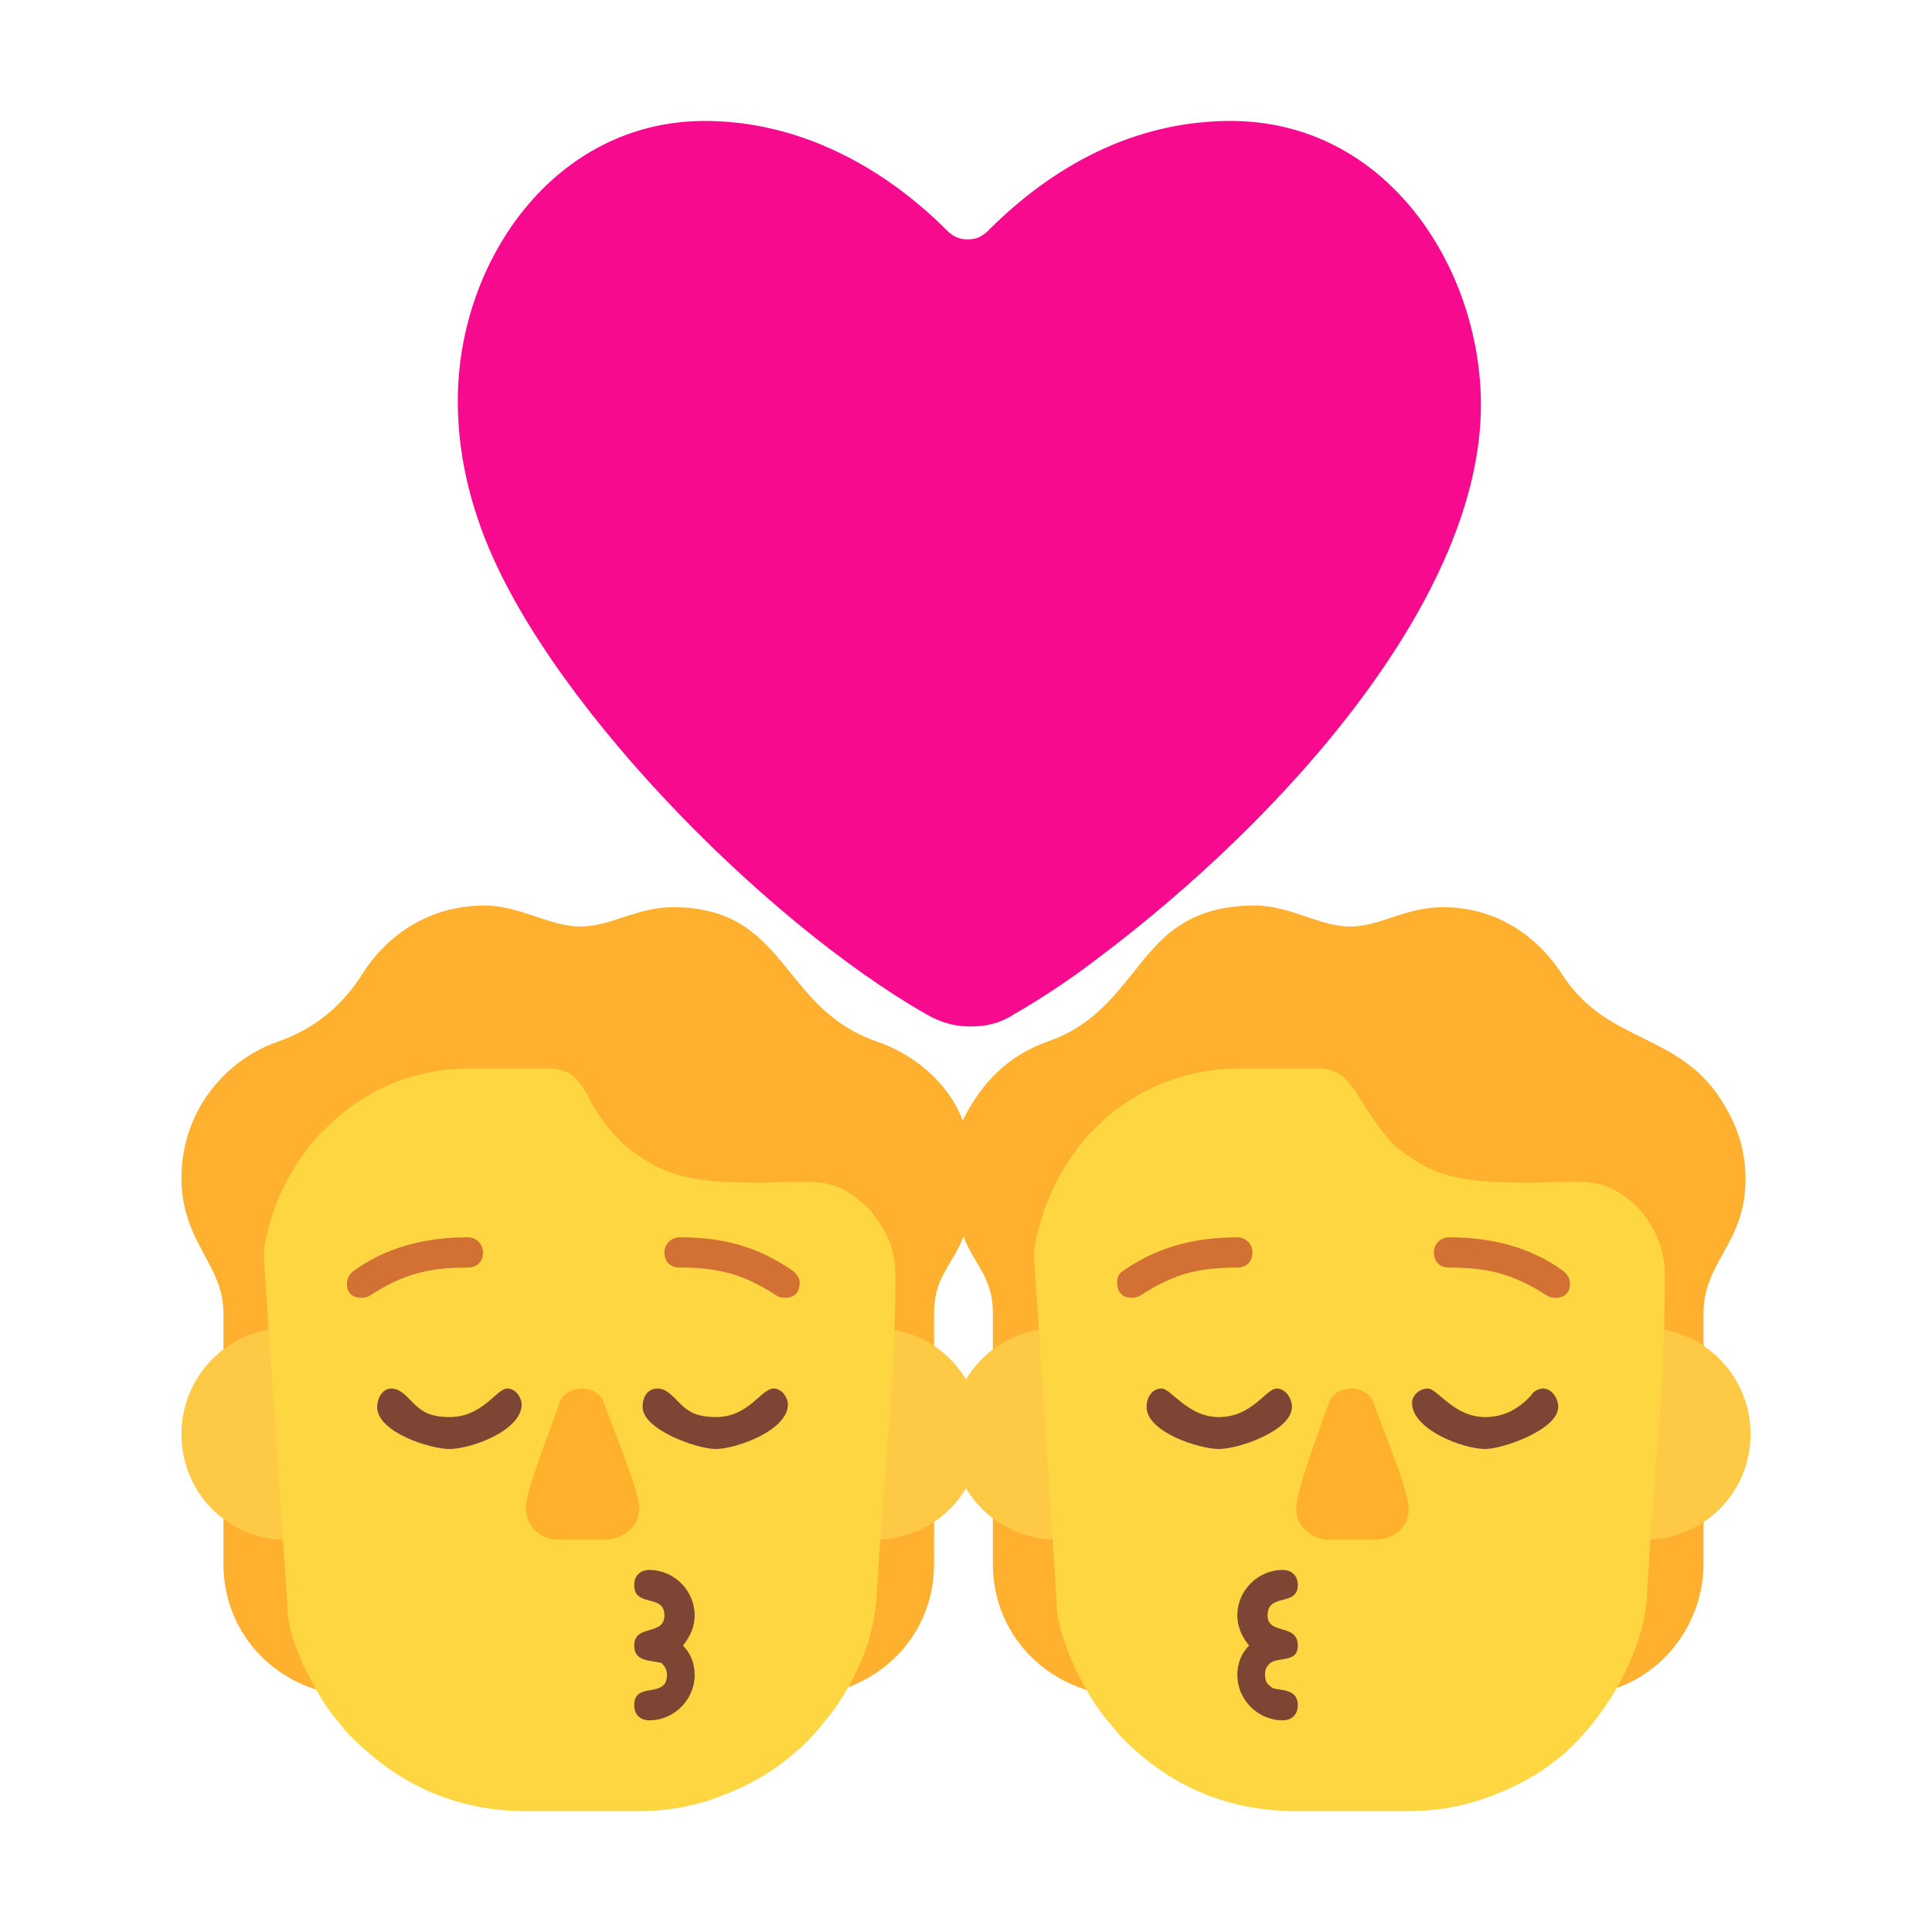 <svg version="1.1" xmlns="http://www.w3.org/2000/svg" viewBox="0 0 2300 2300"><g transform="scale(1,-1) translate(-256, -1869)">
		<path d="M2041-188l138 47c65 22 105 85 105 148l0 299c0 61 50 83 50 159 0 31-8 60-25 88-51 88-137 71-192 154-31 49-81 82-143 82-46 0-74-23-111-23-36 0-71 25-113 25-47 0-77-13-101-32-46-37-69-104-146-130-47-17-78-48-101-94-17 46-60 80-102 94-116 40-106 160-243 160-43 0-74-23-110-23-37 0-72 25-114 25-64 0-115-33-146-82-24-38-57-65-100-80-66-23-115-86-115-162 0-77 50-103 50-161l0-299c0-67 41-125 106-148l135-47 0 534c28 25 45 64 50 102 54 0 93 8 131 41 40-33 77-41 131-41 5-41 22-71 49-102l0-534 138 47c65 23 106 81 106 148l0 299c0 43 22 57 35 91 13-34 35-48 35-91l0-299c0-67 41-125 106-148l136-47 0 534c27 26 44 66 49 102 54 0 93 8 131 41 40-33 77-41 131-41 5-40 22-74 50-102l0-534 z" fill="#FFB02F"/>
		<path d="M2215 36c68 0 125 55 125 126 0 70-57 126-125 126-69 0-126-56-126-126 0-69 56-126 126-126 z M1514 36c69 0 126 56 126 126 0 69-56 126-126 126-44 0-85-23-108-61-23 38-64 61-108 61-69 0-126-56-126-126 0-69 56-126 126-126 44 0 85 23 108 61 23-38 64-61 108-61 z M597 36c69 0 126 56 126 126 0 69-56 126-126 126-70 0-125-58-125-126 0-69 54-126 125-126 z" fill="#FECA46"/>
		<path d="M1934-287c34 0 67 6 100 19 32 12 61 29 87 52 11 10 22 22 33 36 11 14 21 29 30 45 8 15 15 31 21 48 6 16 9 32 11 47 4 65 8 130 14 196 5 66 8 131 8 196 0 14-3 28-8 41-5 13-12 24-21 35-9 10-20 18-32 25-12 6-26 9-40 9-18 0-35 0-52-1l-16 0-36 1c-17 1-34 3-50 7-16 4-32 11-46 21-13 8-24 17-32 28-8 10-15 20-21 29l-16 25c-5 7-10 13-14 16-8 6-18 9-28 9l-93 0c-32 0-64-6-94-18-31-13-58-31-80-54-10-9-19-21-28-34-9-13-17-27-23-41-7-15-12-30-16-45-3-11-5-22-5-32l27-413c0-15 4-31 10-48 6-17 13-33 22-48 8-16 18-31 29-44 11-14 22-26 34-36 26-23 55-41 87-53 32-12 66-18 101-18l137 0 z M1018-287c34 0 67 6 99 19 32 12 61 29 87 52 12 10 23 22 34 36 11 13 21 28 30 44 8 15 15 31 21 48 5 16 8 32 10 48 4 63 8 129 14 197 6 67 9 132 9 195 0 14-3 28-8 41-6 13-13 24-22 35-9 10-20 18-32 25-12 6-26 9-40 9-18 0-35 0-52-1l-15 0-36 1c-17 1-33 3-49 7-16 4-32 11-47 21-16 10-28 21-38 33-10 12-20 26-28 43-5 9-11 17-18 23-8 5-17 8-27 8l-94 0c-33 0-64-6-94-18-30-13-56-31-79-54-10-9-19-20-28-33-9-13-17-27-24-42-7-15-12-30-16-45-3-11-5-22-5-32l28-413c0-16 3-32 9-48 6-17 13-33 22-48 8-16 18-31 29-44 11-14 23-26 35-36 26-23 55-41 87-53 32-12 65-18 100-18l138 0 z" fill="#FDD641"/>
		<path d="M1783-179c11 0 18 7 18 18 0 23-28 16-32 22-2 2-7 4-7 14 0 6 1 9 6 14 10 8 33 0 33 21 0 27-36 12-36 36 0 27 36 10 36 36 0 11-7 18-18 18-30 0-54-25-54-54 0-13 5-25 14-36-9-9-14-21-14-35 0-29 24-54 54-54 z M1029-179c30 0 54 25 54 54 0 14-5 26-14 35 9 11 14 23 14 36 0 29-24 54-54 54-11 0-18-7-18-18 0-27 36-10 36-36 0-25-36-10-36-36 0-20 20-17 33-21 2-3 6-6 6-14 0-29-39-7-39-36 0-11 7-18 18-18 z" fill="#7D4533"/>
		<path d="M1891 36c22 0 42 12 42 37 0 22-34 103-42 126-3 11-16 17-26 17-11 0-24-6-27-17-8-23-39-104-39-127 0-22 21-36 39-36l53 0 z M975 36c22 0 42 15 42 38 0 21-34 101-42 125-3 11-16 17-27 17-10 0-23-6-26-17-8-25-40-103-40-125 0-22 17-38 40-38l53 0 z" fill="#FFB02C"/>
		<path d="M2024 144c21 0 87 23 87 50 0 11-8 22-18 22-3 0-11-2-14-8-15-16-32-26-55-26-37 0-57 34-68 34-10 0-19-8-19-17 0-32 61-55 87-55 z M1707 144c24 0 87 22 87 50 0 11-8 22-18 22-13 0-29-34-69-34-37 0-57 34-68 34-12 0-18-11-18-22 0-30 63-50 86-50 z M1108 144c24 0 86 22 86 53 0 8-7 19-17 19-15 0-29-34-69-34-15 0-26 3-34 9-12 8-21 25-35 25-13 0-18-11-18-22 0-27 65-50 87-50 z M791 144c26 0 86 22 86 53 0 8-7 19-17 19-13 0-29-34-69-34-15 0-26 3-34 9-12 8-21 25-35 25-11 0-17-12-17-22 0-30 63-50 86-50 z" fill="#7D4533"/>
		<path d="M2107 324c12 0 18 6 18 17 0 6-3 11-8 15-40 29-87 40-136 40-9 0-18-7-18-18 0-11 7-18 18-18 45 0 76-7 116-33 3-2 6-3 10-3 z M1603 324c4 0 8 1 11 3 40 26 70 33 115 33 11 0 18 7 18 18 0 11-9 18-18 18-49 0-95-11-136-40-5-3-7-7-7-14 0-11 6-18 17-18 z M1191 324c11 0 17 7 17 18 0 5-3 10-8 14-42 29-83 40-135 40-9 0-18-7-18-18 0-11 7-18 18-18 45 0 75-7 115-33 3-2 6-3 11-3 z M687 324c3 0 7 1 10 3 40 26 71 33 116 33 11 0 18 7 18 18 0 11-9 18-18 18-49 0-96-11-136-40-5-4-8-9-8-15 0-11 6-17 18-17 z" fill="#D37034"/>
		<path d="M1411 647c20 0 36 4 53 15 31 18 65 40 100 67 222 167 455 429 455 658 0 162-111 338-298 338-116 0-213-55-288-130-7-7-14-11-25-11-11 0-18 4-25 11-73 73-173 130-288 130-179 0-294-167-294-333 0-50 9-99 26-147 70-202 337-472 531-583 17-10 34-15 53-15 z" fill="#F70A8D"/>
	</g></svg>
